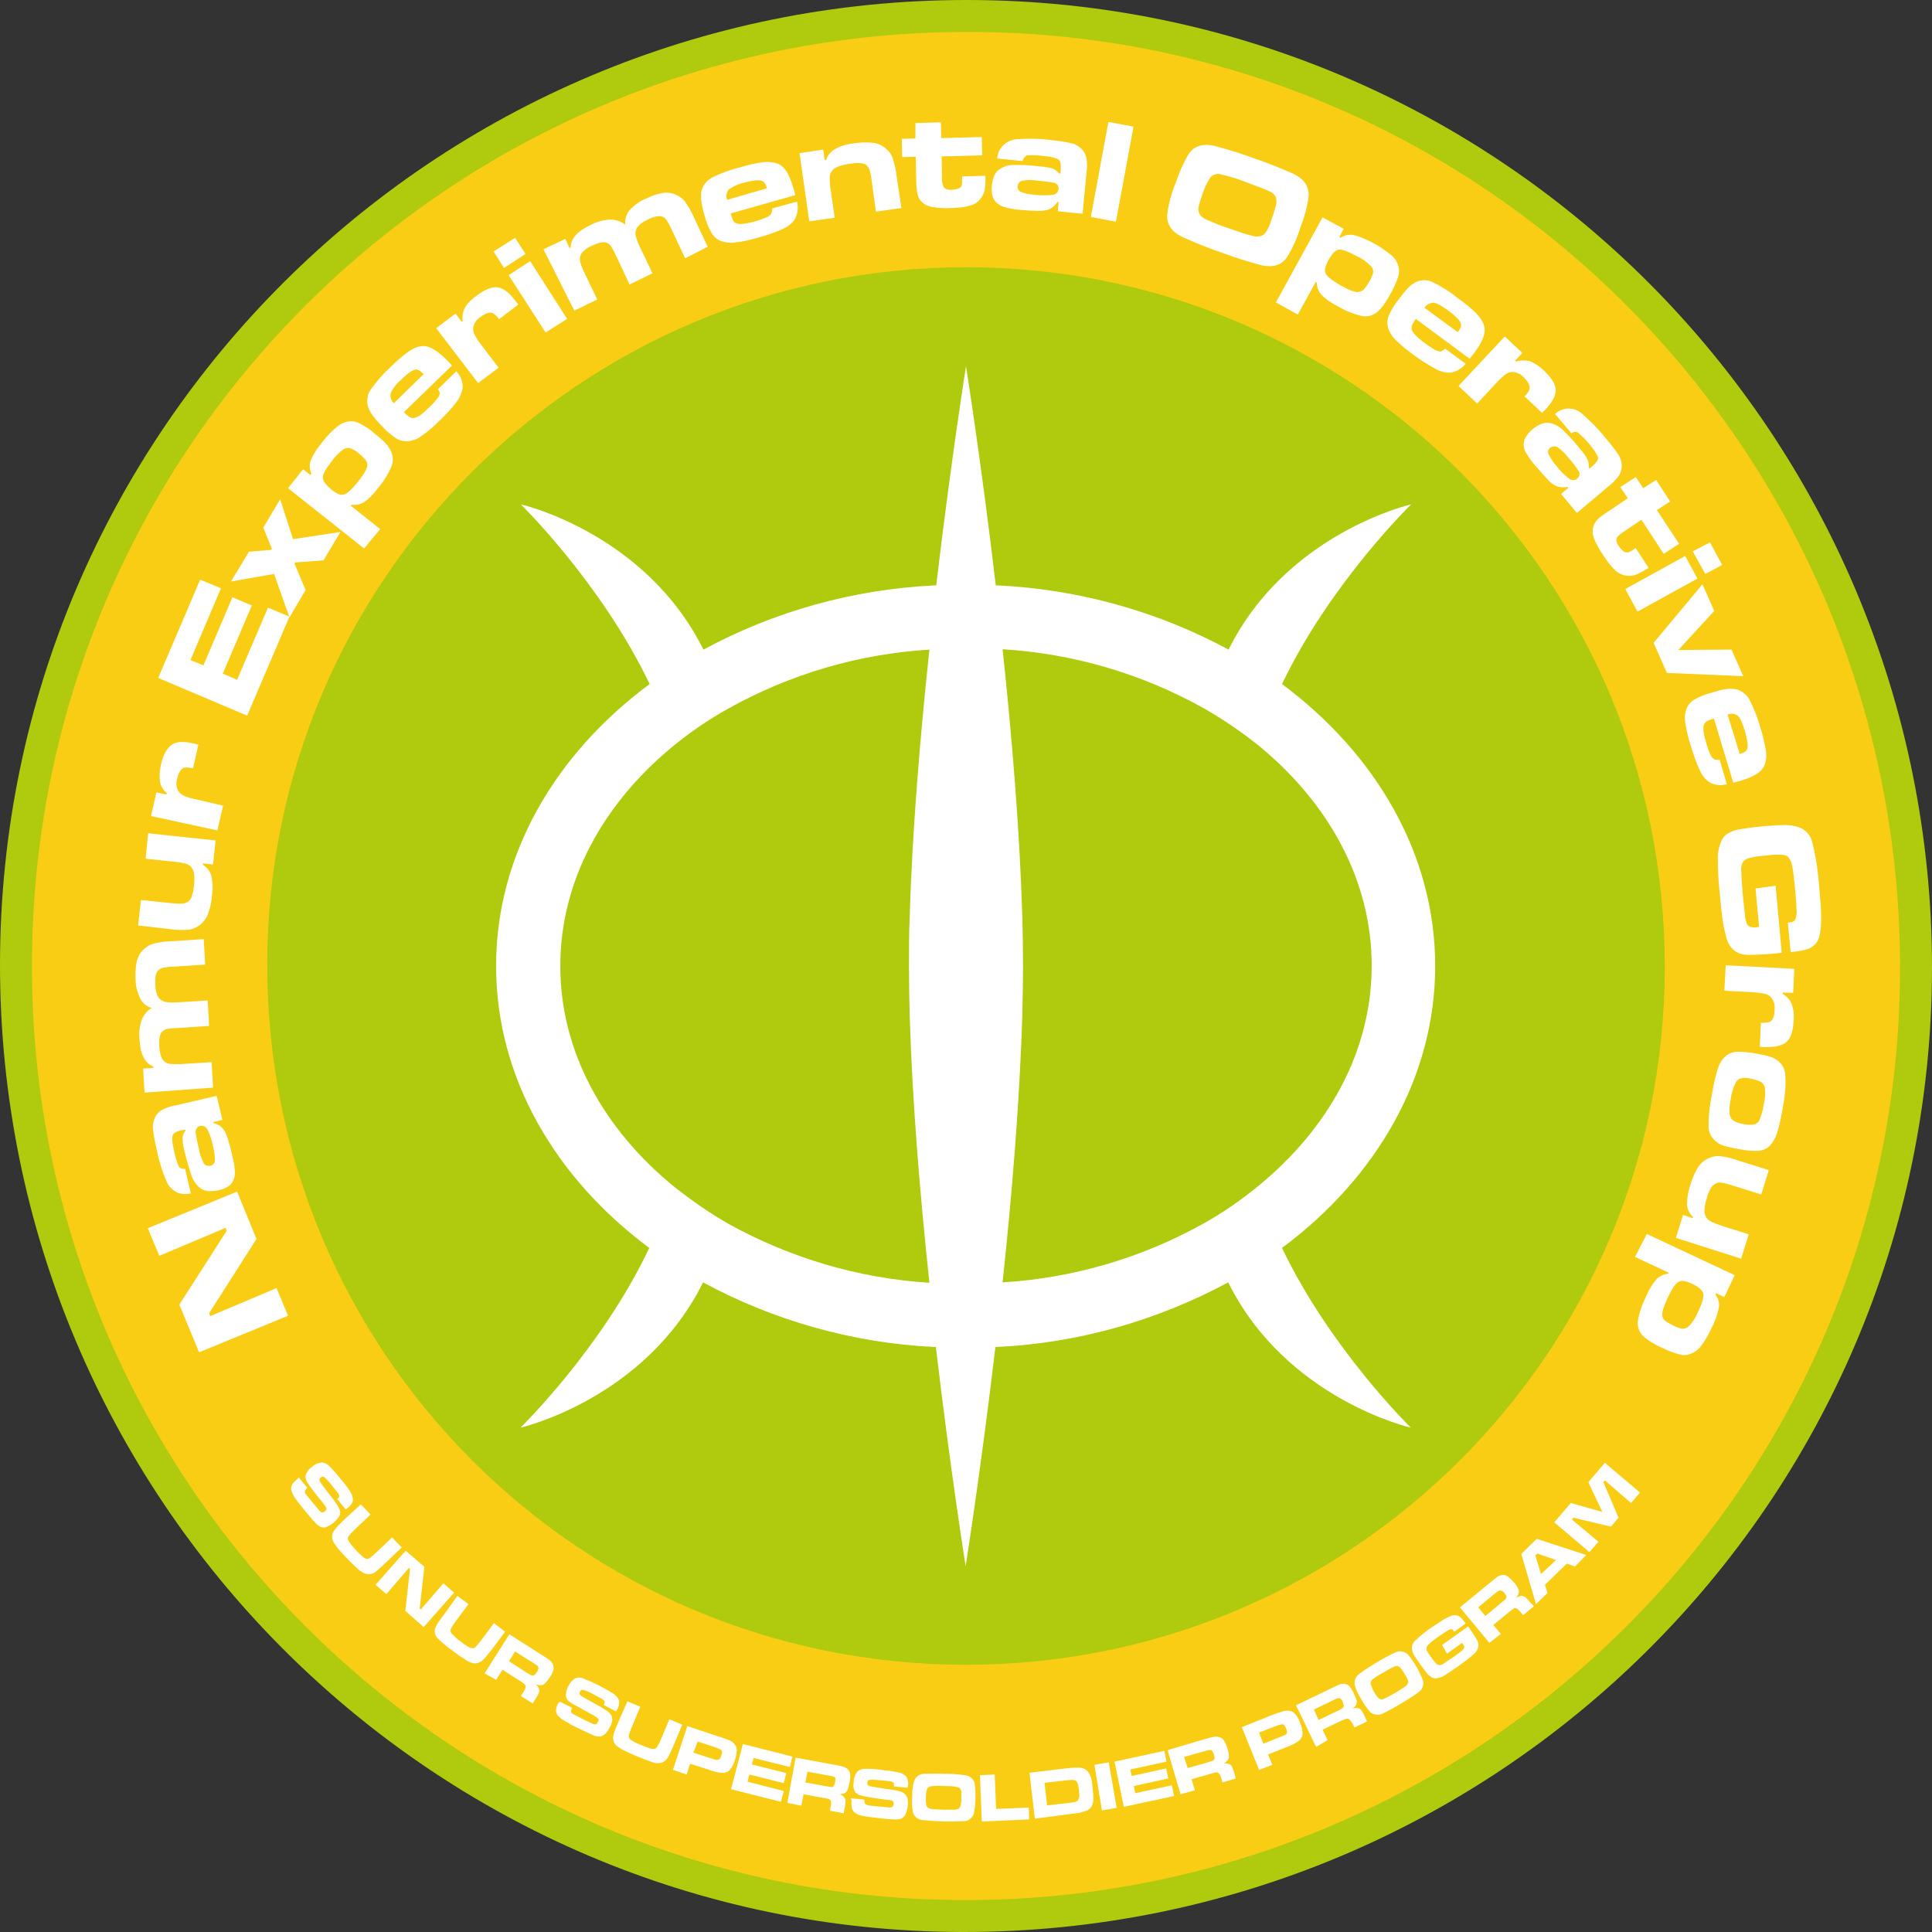 <?xml version="1.0" encoding="utf-8"?>
<!-- Generator: Adobe Illustrator 23.0.1, SVG Export Plug-In . SVG Version: 6.00 Build 0)  -->
<svg version="1.1" id="Capa_1" xmlns="http://www.w3.org/2000/svg" xmlns:xlink="http://www.w3.org/1999/xlink" x="0px" y="0px"
	 viewBox="0 0 538.6 538.6" style="enable-background:new 0 0 538.6 538.6;" xml:space="preserve">
<rect x="0" y="0" width="538.6" height="538.6" fill="#333333" stroke="none"/>
<style type="text/css">
	.st0{fill:#B0CA0E;}
	.st1{fill:#F9CD13;}
	.st2{fill:#FFFFFF;}
</style>
<path class="st0" d="M269.7,0c148.7,0.1,269,121,268.9,270c-0.2,148.6-121.2,268.8-270.3,268.6C120,538.3-0.2,417.3,0,268.6
	C0.2,120.2,121.1-0.1,269.7,0L269.7,0z"/>
<path class="st1" d="M8.9,269C9.1,124.9,125.9,8.6,270.3,8.9C413.9,9.1,530,126.2,529.7,270.4C529.4,413.7,412.3,530,268.6,529.7
	C125.1,529.4,8.7,412.6,8.9,269L8.9,269z"/>
<path class="st0" d="M269.1,464.1C161.4,464,74.4,376.7,74.5,268.8c0.1-107.3,87.6-194.4,195-194.3
	c107.7,0.1,194.8,87.5,194.6,195.3C464,377.1,376.6,464.2,269.1,464.1L269.1,464.1z"/>
<g>
	<path class="st2" d="M83.3,411.9l2.4,2.9c-0.5,0.4-0.7,0.8-0.7,1.1c0,0.3,0.1,0.5,0.3,0.7c0.2,0.2,0.8,1,1.8,2.2s1.7,2,1.9,2.3
		c0.2,0.2,0.4,0.4,0.6,0.5c0.3,0.1,0.6,0,1-0.3s0.4-0.5,0.4-0.7c-0.1-0.4-0.3-0.8-0.6-1.1c-0.3-0.4-0.9-1.2-1.9-2.4
		s-1.6-2.1-1.9-2.5c-0.5-0.6-0.9-1.2-1.2-1.9c-0.2-0.4-0.3-0.9-0.2-1.4c0.3-0.9,0.9-1.8,1.7-2.3c0.8-0.8,1.8-1.2,2.9-1.3
		c0.7,0.1,1.4,0.4,1.9,0.9c1.3,1.3,2.4,2.6,3.5,4c0.9,1,1.7,2.1,2.4,3.2c0.5,0.7,0.8,1.6,0.8,2.5c-0.2,0.9-0.8,1.6-1.5,2.1l-0.5,0.4
		l-2.4-2.9c0.2-0.2,0.4-0.3,0.5-0.5c0.1-0.1,0.1-0.3,0.1-0.4c-0.1-0.3-0.2-0.6-0.4-0.8c-0.3-0.3-0.8-1-1.7-2.1
		c-0.6-0.8-1.3-1.6-2.1-2.3c-0.3-0.2-0.7-0.2-1,0.1c-0.3,0.2-0.4,0.6-0.3,1c0.8,1.2,1.6,2.3,2.5,3.4c1.3,1.6,2.1,2.8,2.5,3.4
		c0.3,0.5,0.6,1,0.7,1.6c0.1,0.5,0,1.1-0.3,1.5c-0.4,0.6-0.9,1.1-1.4,1.6c-0.7,0.6-1.5,1.1-2.4,1.4c-0.5,0.1-1,0-1.4-0.2
		c-0.6-0.3-1.1-0.7-1.5-1.2c-0.6-0.6-1.6-1.8-3.1-3.6c-1.2-1.5-2.1-2.6-2.6-3.4c-0.4-0.6-0.7-1.2-0.9-2c-0.1-0.5,0-1,0.2-1.5
		c0.4-0.6,0.9-1.1,1.4-1.5L83.3,411.9z"/>
	<path class="st2" d="M100.6,419.4l2.7,2.8l-4.3,4.1c-0.6,0.6-1.2,1.2-1.8,1.9c-0.3,0.4-0.3,1,0,1.4c0.6,0.9,1.3,1.8,2.1,2.6
		c0.6,0.7,1.3,1.3,2,1.9c0.3,0.3,0.7,0.5,1.1,0.5c0.2,0,0.4-0.1,0.6-0.2c0.3-0.2,0.7-0.5,0.9-0.7c0.4-0.4,0.8-0.7,1.1-1l4.3-4.1
		l2.7,2.8l-4.3,4.1c-1.5,1.4-2.5,2.3-3,2.7c-0.8,0.6-1.8,0.8-2.8,0.5c-0.7-0.2-1.3-0.6-1.9-1.1c-1.1-1-2.2-2-3.2-3.1
		c-1.1-1.1-1.9-2-2.4-2.6c-0.5-0.6-0.9-1.2-1.3-1.8c-0.7-1.1-0.7-2.5,0.1-3.5c0.3-0.4,0.6-0.7,0.9-1.1c0.3-0.3,1-1,2-2L100.6,419.4z
		"/>
	<path class="st2" d="M113.1,432.3l5.2,4.5l-1.3,11.6l0.3,0.3l6.3-7.3l3,2.6l-8.5,9.6l-5.1-4.5l1.3-11.7l-0.3-0.3l-6.3,7.3l-3-2.6
		L113.1,432.3z"/>
	<path class="st2" d="M127.5,444.9l3.1,2.3l-3.5,4.7c-0.5,0.7-1,1.4-1.4,2.1c-0.2,0.5-0.1,1,0.2,1.4c0.8,0.8,1.6,1.6,2.5,2.2
		c0.7,0.6,1.5,1.1,2.3,1.6c0.4,0.2,0.8,0.3,1.2,0.3c0.2,0,0.4-0.1,0.6-0.3c0.3-0.3,0.6-0.6,0.8-0.9c0.4-0.5,0.7-0.8,0.9-1.1l3.5-4.7
		l3.1,2.4l-3.5,4.7c-1.3,1.6-2.1,2.7-2.6,3.1c-0.7,0.7-1.7,1.1-2.6,1c-0.7-0.1-1.4-0.4-2-0.8c-1.3-0.8-2.5-1.6-3.7-2.5
		c-1.2-0.9-2.2-1.7-2.8-2.2c-0.6-0.5-1.1-1-1.6-1.5c-0.9-0.9-1.1-2.3-0.4-3.4c0.2-0.5,0.5-0.9,0.7-1.2s0.8-1.1,1.7-2.3L127.5,444.9z
		"/>
	<path class="st2" d="M135.1,466.5l6.9-10.9l8,5.1c1.9,1.2,3,1.9,3.3,2.2c0.4,0.3,0.6,0.6,0.8,1c0.2,0.5,0.3,1,0.2,1.6
		c-0.2,0.8-0.6,1.5-1.1,2.2c-0.4,0.6-0.8,1.1-1.3,1.6c-0.3,0.3-0.7,0.5-1.1,0.5c-0.6,0-1.1-0.1-1.6-0.3c0.6,0.3,1,0.9,1.1,1.5
		c0.1,0.3,0,0.7-0.1,1c-0.3,0.7-0.7,1.3-1.1,1.9l-0.6,1l-3.3-2.1l0.4-0.6c0.3-0.4,0.6-0.9,0.8-1.4c0.1-0.2,0.2-0.5,0.1-0.8
		c0-0.2-0.2-0.4-0.4-0.6c-0.4-0.3-0.9-0.6-1.3-0.9l-4.7-3l-1.8,2.8L135.1,466.5z M141.9,463.1l4.6,3c0.8,0.5,1.3,0.8,1.5,0.9
		c0.1,0.1,0.3,0.1,0.5,0.1c0.2,0,0.4-0.1,0.6-0.2c0.2-0.2,0.4-0.5,0.6-0.8c0.2-0.3,0.3-0.5,0.4-0.9c0-0.2,0-0.4-0.1-0.6
		c-0.1-0.1-0.2-0.3-0.4-0.4c-0.2-0.1-0.6-0.4-1.4-0.9l-4.6-2.9L141.9,463.1z"/>
	<path class="st2" d="M156.1,474.4l3.4,1.7c-0.3,0.6-0.4,1-0.2,1.3c0.1,0.2,0.3,0.4,0.6,0.5c0.3,0.2,1.1,0.6,2.5,1.3l2.7,1.3
		c0.2,0.1,0.5,0.2,0.8,0.2c0.3,0,0.6-0.2,0.8-0.7c0.2-0.2,0.2-0.6,0.1-0.8c-0.3-0.3-0.6-0.6-1-0.8c-0.4-0.2-1.3-0.7-2.7-1.5
		s-2.3-1.3-2.7-1.5c-0.7-0.3-1.3-0.7-1.9-1.2c-0.4-0.3-0.6-0.7-0.7-1.2c-0.1-1,0.1-2,0.6-2.8c0.4-1,1.2-1.9,2.1-2.4
		c0.7-0.2,1.5-0.2,2.1,0.1c1.7,0.7,3.3,1.4,4.8,2.2c1.2,0.6,2.4,1.3,3.5,2c0.8,0.5,1.4,1.2,1.7,2c0.1,0.9-0.1,1.8-0.6,2.5
		c0,0.1-0.1,0.3-0.3,0.5l-3.4-1.8c0.1-0.2,0.2-0.5,0.3-0.7c0-0.1,0-0.3-0.1-0.4c-0.2-0.2-0.4-0.4-0.7-0.6c-0.4-0.2-1.2-0.6-2.4-1.3
		c-0.9-0.5-1.8-0.9-2.8-1.2c-0.4-0.1-0.8,0.2-0.9,0.5c-0.2,0.3-0.2,0.7,0.1,1c0.2,0.2,1.4,0.9,3.6,2.1c1.8,1,3,1.7,3.6,2.1
		c0.5,0.3,0.9,0.7,1.3,1.2c0.3,0.4,0.4,1,0.4,1.5c-0.1,0.7-0.3,1.4-0.7,2c-0.4,0.9-0.9,1.6-1.7,2.2c-0.4,0.3-0.9,0.4-1.4,0.4
		c-0.6,0-1.3-0.2-1.8-0.5c-0.8-0.3-2.2-1-4.3-2c-1.3-0.6-2.5-1.3-3.8-2.1c-0.6-0.4-1.2-0.9-1.6-1.4c-0.3-0.4-0.4-0.9-0.4-1.4
		c0.1-0.7,0.3-1.4,0.7-2L156.1,474.4z"/>
	<path class="st2" d="M174.9,474.3l3.6,1.5l-2.3,5.5c-0.4,0.8-0.6,1.6-0.9,2.4c-0.1,0.5,0.1,1,0.5,1.3c0.9,0.6,1.9,1.1,3,1.5
		c0.9,0.4,1.7,0.7,2.6,1c0.4,0.1,0.8,0.1,1.2,0c0.2-0.1,0.4-0.2,0.5-0.4c0.2-0.3,0.4-0.7,0.6-1c0.3-0.5,0.4-1,0.6-1.3l2.3-5.5
		l3.6,1.5l-2.3,5.5c-0.8,1.9-1.4,3.1-1.7,3.6c-0.5,0.9-1.3,1.5-2.3,1.6c-0.7,0.1-1.5,0-2.2-0.3c-0.9-0.3-2.3-0.8-4.2-1.6
		c-1.4-0.6-2.5-1.1-3.3-1.5c-0.7-0.3-1.3-0.7-1.9-1.1c-1.1-0.7-1.6-2-1.3-3.2c0.1-0.5,0.2-0.9,0.4-1.3c0.1-0.4,0.5-1.3,1.1-2.7
		L174.9,474.3z"/>
	<path class="st2" d="M187.6,493.4l4-12.2l8.4,2.8c1.1,0.3,2.1,0.7,3.2,1.1c0.9,0.3,1.7,1.1,2.1,2c0.2,1.2,0,2.4-0.4,3.5
		c-0.3,1.1-0.8,2.1-1.6,3c-0.4,0.3-0.8,0.5-1.3,0.6c-0.6,0.1-1.3,0-1.9-0.1c-0.5-0.1-1.6-0.4-3-0.9l-4.7-1.5l-1,3L187.6,493.4z
		 M193.3,488.6l4.6,1.5c0.9,0.3,1.4,0.4,1.6,0.5c0.2,0,0.4,0,0.6,0c0.2,0,0.4-0.2,0.6-0.3c0.2-0.3,0.3-0.6,0.4-0.9
		c0.1-0.3,0.2-0.7,0.2-1c0-0.2-0.1-0.4-0.3-0.6c-0.6-0.3-1.3-0.6-1.9-0.8l-4.6-1.5L193.3,488.6z"/>
	<path class="st2" d="M207.1,486.2l13.8,3.5l-0.7,2.9l-10.1-2.5l-0.5,1.8l9.6,2.4l-0.7,2.8l-9.6-2.4l-0.5,2l10.1,2.6l-0.8,3
		l-13.9-3.5L207.1,486.2z"/>
	<path class="st2" d="M219.5,502.6l2.3-12.6l9.3,1.7c2.2,0.4,3.5,0.6,3.9,0.8c0.4,0.1,0.8,0.3,1.2,0.6c0.4,0.4,0.7,0.8,0.8,1.4
		c0.1,0.8,0,1.7-0.2,2.5c-0.1,0.7-0.3,1.4-0.5,2c-0.2,0.4-0.5,0.7-0.8,0.9c-0.5,0.2-1.1,0.3-1.6,0.3c0.7,0.1,1.2,0.5,1.6,1
		c0.2,0.3,0.2,0.6,0.2,0.9c0,0.7-0.1,1.5-0.3,2.2l-0.2,1.2l-3.8-0.7l0.1-0.7c0.1-0.5,0.2-1,0.2-1.5c0-0.3,0-0.5-0.2-0.7
		c-0.1-0.2-0.3-0.3-0.5-0.4c-0.5-0.1-1-0.3-1.6-0.3l-5.4-1l-0.6,3.2L219.5,502.6z M224.5,496.9l5.4,1c1,0.2,1.5,0.2,1.7,0.3
		c0.2,0,0.3,0,0.5,0c0.2-0.1,0.3-0.2,0.4-0.4c0.1-0.3,0.2-0.6,0.3-0.9c0.1-0.3,0.1-0.6,0.1-1c0-0.2-0.1-0.4-0.3-0.5
		c-0.1-0.1-0.3-0.2-0.5-0.2c-0.2,0-0.7-0.2-1.6-0.3l-5.4-1L224.5,496.9z"/>
	<path class="st2" d="M237.2,501.3l3.8,0.4c-0.1,0.6,0,1,0.3,1.3c0.2,0.1,0.4,0.2,0.7,0.3c0.3,0,1.2,0.2,2.8,0.3s2.6,0.3,3,0.3
		c0.3,0,0.5,0,0.8-0.1c0.3-0.1,0.5-0.4,0.5-0.9c0.1-0.3,0-0.6-0.2-0.8c-0.4-0.2-0.8-0.3-1.2-0.3c-0.5,0-1.5-0.2-3-0.4
		s-2.6-0.4-3.1-0.5c-0.7-0.1-1.4-0.3-2.1-0.5c-0.4-0.2-0.8-0.5-1.1-0.8c-0.5-0.9-0.6-1.9-0.4-2.8c0-1.1,0.4-2.2,1.1-3
		c0.6-0.5,1.3-0.7,2-0.7c1.8,0,3.5,0.1,5.3,0.4c1.3,0.1,2.6,0.3,4,0.6c0.9,0.1,1.7,0.6,2.3,1.2c0.4,0.8,0.6,1.7,0.4,2.5
		c0,0.1,0,0.3-0.1,0.6l-3.8-0.4c0-0.2,0-0.5,0-0.8c0-0.1-0.1-0.3-0.2-0.3c-0.3-0.2-0.6-0.3-0.9-0.3c-0.4-0.1-1.3-0.2-2.7-0.3
		c-1-0.1-2-0.2-3-0.1c-0.4,0.1-0.6,0.3-0.6,0.8c-0.1,0.4,0.1,0.7,0.5,0.9c1.4,0.3,2.7,0.5,4.1,0.7c2.1,0.3,3.4,0.5,4.1,0.7
		c0.6,0.1,1.1,0.3,1.6,0.7c0.4,0.3,0.7,0.8,0.9,1.3c0.3,1.6,0,3.3-0.7,4.8c-0.3,0.4-0.7,0.7-1.1,0.9c-0.6,0.2-1.2,0.3-1.9,0.2
		c-0.9,0-2.4-0.1-4.7-0.4c-1.9-0.2-3.3-0.4-4.2-0.6c-0.7-0.1-1.4-0.4-2-0.8c-0.4-0.3-0.7-0.7-0.9-1.2c-0.1-0.7-0.2-1.4-0.1-2.1
		L237.2,501.3z"/>
	<path class="st2" d="M263.3,494.5c1.9,0,3.8,0.1,5.7,0.4c1.3,0.1,2.4,1,2.7,2.2c0.4,2.8,0.3,5.7-0.2,8.5c-0.4,1.2-1.5,2.1-2.8,2.1
		c-3.8,0.2-7.6,0.1-11.5-0.3c-1.3-0.1-2.4-1-2.7-2.2c-0.3-1.4-0.3-2.9-0.2-4.4c0-1.4,0.1-2.8,0.5-4.2c0.4-1.2,1.5-2.1,2.8-2.1
		C259.4,494.5,261.4,494.4,263.3,494.5z M263.2,497.9c-1.2-0.1-2.5-0.1-3.8,0.1c-0.5,0.1-0.8,0.4-1,0.8c-0.2,0.8-0.3,1.7-0.3,2.6
		c0,0.6,0,1.1,0.1,1.7c0.1,0.7,0.7,1.1,1.4,1.2c1.1,0.1,2.3,0.2,3.4,0.2c1.6,0,2.6,0,3.1,0c0.4,0,0.8-0.1,1.2-0.3
		c0.2-0.2,0.4-0.5,0.5-0.8c0.1-0.6,0.2-1.1,0.2-1.7c0-0.7,0-1.3,0-2c0-0.4-0.1-0.7-0.3-1c-0.2-0.3-0.6-0.5-1-0.5
		C266.2,498,265,497.9,263.2,497.9L263.2,497.9z"/>
	<path class="st2" d="M273.2,494.9l4.1-0.2l0.4,9.6l9.1-0.4l0.1,3.3l-13.2,0.6L273.2,494.9z"/>
	<path class="st2" d="M288.5,507l-1.5-12.8l9.2-1.1c1.6-0.2,2.7-0.3,3.2-0.3c0.5,0,1.1,0,1.6,0c1.2,0,2.3,0.8,2.8,1.9
		c0.2,0.5,0.4,0.9,0.5,1.4c0.1,0.5,0.2,1.3,0.3,2.3s0.2,2,0.2,2.6c0,0.6,0,1.1-0.1,1.6c-0.2,1.1-1,2-2.1,2.3
		c-0.6,0.2-1.2,0.3-1.8,0.5c-0.6,0.1-1.7,0.2-3.1,0.4L288.5,507z M291.9,503.3l5.4-0.6c0.7-0.1,1.5-0.2,2.2-0.3
		c0.4-0.1,0.7-0.2,1-0.5c0.2-0.3,0.3-0.6,0.4-0.9c0-0.6,0-1.2-0.1-1.8c0-0.6-0.2-1.2-0.3-1.8c-0.1-0.3-0.2-0.6-0.5-0.9
		c-0.3-0.2-0.6-0.3-1-0.3c-0.8,0-1.6,0.1-2.4,0.2l-5.4,0.6L291.9,503.3z"/>
	<path class="st2" d="M305.1,492l4-0.7l2.2,12.7l-4.1,0.7L305.1,492z"/>
	<path class="st2" d="M310.7,491.1l13.9-3l0.6,3l-10.1,2.2l0.4,1.8l9.6-2.1l0.6,2.8l-9.6,2.1l0.4,2l10.2-2.2l0.6,3l-14,3
		L310.7,491.1z"/>
	<path class="st2" d="M329.1,500.2l-3.6-12.3l9.1-2.7c2.1-0.6,3.4-1,3.9-1c0.4-0.1,0.9-0.1,1.4,0.1c0.5,0.1,1,0.4,1.3,0.9
		c0.4,0.7,0.8,1.5,1,2.3c0.2,0.6,0.4,1.3,0.4,2c0,0.4-0.1,0.8-0.3,1.2c-0.4,0.4-0.8,0.8-1.3,1c0.6-0.2,1.3-0.1,1.9,0.2
		c0.3,0.2,0.5,0.4,0.6,0.7c0.3,0.7,0.5,1.4,0.7,2.1l0.3,1.1l-3.7,1.1l-0.2-0.7c-0.1-0.5-0.3-1-0.5-1.4c-0.1-0.2-0.3-0.4-0.5-0.6
		c-0.2-0.1-0.4-0.1-0.6-0.1c-0.5,0.1-1,0.2-1.5,0.4l-5.3,1.5l0.9,3.1L329.1,500.2z M331.1,492.9l5.3-1.5c0.9-0.3,1.5-0.5,1.6-0.5
		c0.2-0.1,0.3-0.2,0.4-0.3c0.1-0.2,0.2-0.3,0.2-0.5c0-0.3-0.1-0.7-0.2-1c-0.1-0.3-0.2-0.6-0.4-0.9c-0.1-0.2-0.3-0.3-0.5-0.3
		c-0.2,0-0.3,0-0.5,0c-0.2,0-0.7,0.2-1.6,0.4l-5.3,1.5L331.1,492.9z"/>
	<path class="st2" d="M351,493.4l-4.8-11.9l8.2-3.3c1-0.4,2.1-0.8,3.2-1.1c0.9-0.3,2-0.3,2.9,0.2c0.9,0.8,1.6,1.8,1.9,3
		c0.5,1,0.8,2.2,0.7,3.3c-0.1,0.5-0.3,0.9-0.6,1.3c-0.4,0.5-1,0.8-1.5,1.1c-0.5,0.3-1.5,0.7-2.9,1.3l-4.6,1.8l1.2,2.9L351,493.4z
		 M352.2,486.1l4.5-1.8c0.8-0.3,1.3-0.5,1.5-0.6c0.2-0.1,0.3-0.2,0.4-0.3c0.1-0.2,0.2-0.4,0.2-0.6c0-0.3-0.1-0.7-0.3-1
		c-0.1-0.3-0.3-0.6-0.5-0.9c-0.2-0.2-0.4-0.2-0.6-0.2c-0.7,0.1-1.4,0.4-2,0.6L351,483L352.2,486.1z"/>
	<path class="st2" d="M366.9,487l-5.6-11.6l8.5-4.1c2-1,3.2-1.5,3.6-1.7c0.4-0.2,0.9-0.2,1.3-0.2c0.5,0,1.1,0.3,1.4,0.6
		c0.5,0.6,1,1.3,1.3,2.1c0.3,0.6,0.6,1.3,0.8,1.9c0.1,0.4,0,0.8-0.1,1.2c-0.3,0.5-0.7,0.9-1.1,1.2c0.6-0.3,1.3-0.3,1.9-0.1
		c0.3,0.1,0.6,0.4,0.7,0.6c0.4,0.6,0.7,1.3,1,1.9l0.5,1.1l-3.5,1.7l-0.3-0.6c-0.2-0.5-0.5-0.9-0.8-1.3c-0.1-0.2-0.3-0.4-0.6-0.5
		c-0.2-0.1-0.5-0.1-0.7,0c-0.5,0.2-1,0.4-1.5,0.6l-5,2.4l1.4,2.9L366.9,487z M367.6,479.5l5-2.4c0.9-0.4,1.4-0.7,1.5-0.8
		c0.1-0.1,0.3-0.2,0.4-0.4c0.1-0.2,0.2-0.4,0.1-0.6c-0.1-0.3-0.2-0.6-0.3-0.9c-0.1-0.3-0.3-0.6-0.5-0.8c-0.2-0.1-0.4-0.2-0.6-0.2
		c-0.2,0-0.3,0.1-0.5,0.1c-0.2,0.1-0.7,0.3-1.5,0.7l-4.9,2.4L367.6,479.5z"/>
	<path class="st2" d="M383.9,463.4c1.6-1,3.3-1.9,5-2.7c1.1-0.6,2.5-0.4,3.5,0.4c1.8,2.2,3.3,4.7,4.3,7.4c0.3,1.2-0.2,2.6-1.3,3.3
		c-1.5,1.1-3.1,2.1-4.8,3.1c-1.6,1-3.3,1.9-5.1,2.8c-1.1,0.6-2.5,0.4-3.5-0.4c-1-1.1-1.8-2.3-2.5-3.6c-0.8-1.2-1.4-2.5-1.8-3.8
		c-0.3-1.2,0.2-2.6,1.3-3.3C380.6,465.4,382.2,464.4,383.9,463.4L383.9,463.4z M385.6,466.3c-1.1,0.6-2.2,1.2-3.1,2
		c-0.3,0.3-0.5,0.8-0.4,1.2c0.3,0.8,0.6,1.6,1.1,2.4c0.3,0.5,0.6,1,1,1.4c0.5,0.5,1.2,0.6,1.8,0.2c1-0.5,2-1,3-1.6
		c0.9-0.5,1.8-1.1,2.7-1.7c0.3-0.2,0.6-0.5,0.8-0.9c0.1-0.3,0.1-0.6,0-0.9c-0.2-0.5-0.4-1-0.8-1.5c-0.3-0.6-0.7-1.2-1.1-1.7
		c-0.2-0.3-0.5-0.5-0.8-0.7c-0.4-0.1-0.8-0.1-1.1,0.1C387.6,465.1,386.6,465.7,385.6,466.3L385.6,466.3z"/>
	<path class="st2" d="M402,458.6l7.3-5.2l0.2,0.3c1,1.5,1.8,2.6,2.2,3.4c0.8,1.2,0.5,2.7-0.5,3.7c-0.5,0.5-1.1,1-1.7,1.5
		c-0.7,0.5-1.7,1.3-3.1,2.3c-1.3,0.9-2.6,1.8-3.9,2.6c-0.7,0.4-1.4,0.6-2.2,0.7c-0.4,0-0.8-0.1-1.2-0.3c-0.5-0.3-0.9-0.6-1.2-1
		c-0.7-0.9-1.4-1.8-2.1-2.8c-0.5-0.7-1-1.5-1.5-2.2c-0.3-0.5-0.5-1-0.6-1.5c-0.3-1,0.1-2.1,0.9-2.8c1.5-1.4,3.1-2.7,4.8-3.8
		c1.3-0.9,2.4-1.6,3.2-2.1c0.7-0.4,1.4-0.7,2.1-1c0.9-0.3,1.9-0.1,2.6,0.6c0.5,0.5,0.9,1,1.3,1.6l-3.2,2.3c-0.1-0.2-0.3-0.4-0.5-0.6
		c-0.1-0.1-0.2-0.1-0.4-0.1c-0.5,0.1-0.9,0.3-1.3,0.6c-0.6,0.4-1.4,0.9-2.4,1.6s-1.9,1.4-2.3,1.8c-0.3,0.3-0.6,0.6-0.8,1
		c-0.1,0.3,0,0.7,0.1,1c0.3,0.6,0.7,1.2,1.1,1.7c0.4,0.6,0.9,1.2,1.4,1.8c0.2,0.3,0.5,0.4,0.9,0.5c0.3,0,0.6-0.1,0.9-0.2
		c0.3-0.2,1.2-0.8,2.7-1.8s2.3-1.7,2.6-1.9c0.2-0.2,0.5-0.4,0.7-0.7c0.1-0.2,0.1-0.4,0.1-0.6c-0.1-0.3-0.2-0.5-0.4-0.7l-0.2-0.3
		l-4.2,3L402,458.6z"/>
	<path class="st2" d="M415.2,458l-8.2-9.9l7.3-6c1.7-1.4,2.8-2.3,3.1-2.5c0.4-0.3,0.8-0.4,1.3-0.5c0.5-0.1,1.1,0,1.5,0.3
		c0.7,0.5,1.3,1.1,1.8,1.7c0.5,0.5,0.9,1.1,1.2,1.7c0.2,0.4,0.3,0.8,0.2,1.2c-0.1,0.5-0.4,1-0.8,1.5c0.5-0.4,1.2-0.6,1.8-0.6
		c0.3,0.1,0.6,0.2,0.9,0.4c0.5,0.5,1,1.1,1.5,1.6l0.8,0.9l-3,2.5l-0.4-0.5c-0.3-0.4-0.6-0.8-1-1.1c-0.2-0.2-0.4-0.3-0.7-0.4
		c-0.2,0-0.5,0-0.6,0.2c-0.4,0.3-0.9,0.6-1.3,1l-4.3,3.5l2.1,2.5L415.2,458z M414.1,450.5l4.2-3.5c0.7-0.6,1.2-1,1.3-1.1
		c0.1-0.1,0.2-0.3,0.3-0.4c0.1-0.2,0.1-0.4,0-0.6c-0.1-0.3-0.3-0.6-0.5-0.8c-0.2-0.3-0.4-0.5-0.7-0.6c-0.2-0.1-0.4-0.1-0.6-0.1
		c-0.2,0-0.3,0.1-0.5,0.2c-0.2,0.1-0.6,0.5-1.3,1l-4.2,3.5L414.1,450.5z"/>
	<path class="st2" d="M439.1,436.7l-2.3-0.8l-6.1,5.9l0.7,2.3l-3.2,3.1l-4.1-14l4.3-4.2l13.8,4.5L439.1,436.7z M433.8,434.9
		l-5.2-1.8l-0.6,0.5l1.6,5.2L433.8,434.9z"/>
	<path class="st2" d="M433.3,424.4l4.6-5.4l8.8,2.5l-3.9-8.3l4.6-5.4l9.8,8.3l-2.5,2.9l-7.3-6.3l-0.4,0.5l4.2,9.9l-2.1,2.5
		l-10.5-2.5l-0.4,0.5l7.4,6.2l-2.5,2.9L433.3,424.4z"/>
	<path class="st2" d="M55.5,377l-5.5-13.3l13.2-20.6l-0.3-0.8l-18.5,7.8l-3.2-7.7l24.9-10.2l5.4,13.2l-13.2,20.7l0.3,0.8l18.5-7.8
		l3.2,7.7L55.5,377z"/>
	<path class="st2" d="M51.6,325.8l1.6,6.9c-1.2,0.3-2.4,0.2-3.5-0.1c-1.5-0.7-2.7-1.8-3.3-3.3c-1.2-2.8-2.1-5.7-2.7-8.7
		c-0.5-2.1-0.9-4.2-1.1-6.3c0-1.1,0.3-2.2,0.8-3.2c0.5-0.8,1.2-1.4,2-1.8c1.2-0.6,2.5-1,3.8-1.2l11.2-2.6l1.6,6.7l-2.5,0.6l0,0.3
		c1.2,0.2,2.2,0.9,2.9,1.9c0.5,0.7,0.8,1.5,1.1,2.4c0.3,1,0.8,2.7,1.3,5c0.4,1.4,0.6,2.9,0.7,4.4c0,0.9-0.2,1.9-0.7,2.7
		c-0.6,1.1-1.9,1.9-3.9,2.3c-2.2,0.5-3.8,0.3-5-0.5c-1-0.8-1.8-1.8-2.3-3c-0.9-2.5-1.6-5-2.2-7.5c-0.3-1.1-0.5-2.3-0.5-3.5
		c0-0.8,0.3-1.5,0.8-2.1l-0.1-0.3l-1,0.2c-1.5,0.3-2.3,0.8-2.5,1.5s-0.1,2,0.4,4.1c0.3,1.6,0.7,3.1,1.4,4.6
		C50.2,325.7,50.9,326,51.6,325.8L51.6,325.8z M55.4,320c0.2,1.5,0.7,2.9,1.4,4.3c0.4,0.6,1.1,0.8,1.8,0.7c0.7-0.1,1.2-0.7,1.3-1.4
		c0-1.3-0.1-2.6-0.5-3.9c-0.3-1.7-0.8-3.3-1.6-4.9c-0.4-0.7-1.2-1.1-2-0.9c-0.7,0.1-1.2,0.8-1.3,1.5C54.7,317,55,318.5,55.4,320
		L55.4,320z"/>
	<path class="st2" d="M40.3,304.6l-0.4-6.7l2.8-0.2v-0.4c-2.3-0.9-3.6-3.4-3.8-7.5c-0.2-1.9,0-3.7,0.6-5.5c0.6-1.4,1.5-2.6,2.8-3.3
		c-1.4-0.4-2.5-1.3-3.2-2.6c-0.8-1.7-1.3-3.5-1.3-5.4c-0.1-1.6,0-3.3,0.3-4.9c0.3-1.2,0.8-2.3,1.7-3.2c0.8-0.8,1.7-1.4,2.8-1.8
		c1.7-0.4,3.5-0.7,5.3-0.7l8.9-0.6l0.4,7.1l-8.9,0.6c-1,0-1.9,0.1-2.9,0.3c-0.5,0.1-0.9,0.4-1.3,0.7c-0.7,0.7-0.9,2.1-0.8,4.1
		s0.6,3.5,1.5,4.1c0.5,0.4,1.1,0.6,1.8,0.7c1.1,0.1,2.3,0.1,3.4,0l7.9-0.5l0.4,7.1l-8.9,0.6c-1,0-2,0.1-3,0.3
		c-0.5,0.1-0.9,0.4-1.2,0.7c-0.7,0.7-0.9,2-0.8,4c0.1,2.1,0.6,3.6,1.4,4.3c0.5,0.4,1.1,0.7,1.8,0.7c1.2,0.1,2.3,0.1,3.5,0l7.9-0.5
		l0.4,7.1L40.3,304.6z"/>
	<path class="st2" d="M60.1,234.3l-0.7,6.7l-2.8-0.3v0.4c1.1,0.7,1.9,1.7,2.3,3c0.4,1.8,0.5,3.7,0.2,5.5c-0.1,1.8-0.5,3.5-1.1,5.2
		c-0.5,1.2-1.2,2.2-2.2,3c-0.9,0.7-2,1.2-3.1,1.4c-1.8,0.1-3.7,0.1-5.5-0.2l-8.7-1l0.8-7.1l8.7,0.9c1,0.1,2,0.2,3,0.1
		c0.6-0.1,1.1-0.3,1.5-0.6c0.5-0.4,0.8-0.9,1-1.5c0.3-1,0.5-2,0.6-3c0.2-2.3,0.1-3.9-0.6-4.8c-0.4-0.6-1-1-1.6-1.2
		c-1.2-0.3-2.4-0.5-3.7-0.6l-7.6-0.8l0.7-7.1L60.1,234.3z"/>
	<path class="st2" d="M42.1,227.5l1.5-6.6l2.8,0.6l0.1-0.4c-1-0.8-1.7-2-1.9-3.2c-0.2-1.6-0.1-3.2,0.3-4.8c0.6-2.8,1.7-4.6,3-5.5
		s3.4-1,6.2-0.3c0.2,0,0.6,0.1,1.2,0.3l-1.5,6.6c-0.8-0.2-1.6-0.3-2.4-0.2c-0.9,0.3-1.6,1.3-2,3c-0.4,1.3-0.3,2.7,0.5,3.8
		c0.4,0.5,0.9,0.8,1.5,1.1c1,0.4,2,0.7,3.1,0.9l7.7,1.8l-1.6,6.9L42.1,227.5z"/>
	<path class="st2" d="M44.1,189l11.7-27.4l5.8,2.4l-8.5,20l3.6,1.5l8.1-19l5.4,2.3l-8.1,19l4,1.7l8.6-20.1l6,2.5l-11.8,27.6
		L44.1,189z"/>
	<path class="st2" d="M64.4,162.1l5-8.3l6.2-0.5l0.2-0.3l-2.4-5.9l4.7-7.9l3.6,11.1l13.2-2l-4.7,7.9l-7.9,0.6l-0.2,0.3l3.1,7.4
		l-4.5,7.6L76.4,160L64.4,162.1z"/>
	<path class="st2" d="M101.5,152.9l-21.2-16.8l4.2-5.3l2,1.6l0.3-0.3c-0.5-1.2-0.6-2.5-0.2-3.7c0.8-1.8,1.9-3.6,3.2-5.1
		c1.2-1.5,2.5-3,4-4.2c0.9-0.8,2.1-1.4,3.3-1.6c1.1-0.2,2.1,0,3.1,0.5c1.6,0.8,3.1,1.8,4.4,3c1,0.8,2,1.6,2.8,2.5
		c0.6,0.6,1.1,1.3,1.5,2.1c0.7,1.3,0.8,2.9,0.3,4.3c-1,2.3-2.3,4.4-3.9,6.3c-1.1,1.5-2.3,2.7-3.8,3.8c-1.1,0.6-2.3,0.9-3.5,0.7
		l-0.2,0.3l8.2,6.5L101.5,152.9z M92.7,128.3c-1.9,2.4-2.8,4-2.7,4.9c0,0.9,0.9,2,2.4,3.3c0.6,0.5,1.4,1,2.1,1.3
		c0.5,0.2,1.1,0.2,1.6,0c0.9-0.4,2.1-1.5,3.7-3.5s2.5-3.6,2.6-4.5c0-0.6-0.1-1.1-0.5-1.6c-0.6-0.7-1.3-1.4-2-1.9
		c-0.6-0.6-1.4-1-2.2-1.3c-0.5-0.2-1.1-0.1-1.7,0.1C94.7,126,93.6,127,92.7,128.3L92.7,128.3z"/>
	<path class="st2" d="M122.1,108.5l5.1-5c1.2,1.2,1.8,2.8,1.8,4.5c-0.2,1.4-0.8,2.8-1.6,3.9c-1.5,2-3.3,3.9-5.1,5.6
		c-1.5,1.5-3.1,2.9-4.9,4.1c-1,0.8-2.2,1.2-3.5,1.4c-1.1,0.1-2.3-0.1-3.3-0.7c-1.5-1-2.9-2.1-4.1-3.5c-1-1-1.9-2-2.7-3.1
		c-0.5-0.7-0.9-1.5-1.2-2.3c-0.5-1.7-0.2-3.6,0.9-5c1.6-2.2,3.3-4.2,5.3-6c1.6-1.6,3.3-3.1,5.1-4.4c1.9-1.3,3.7-1.8,5.2-1.4
		s3.4,1.7,5.6,3.9l1.3,1.4l-13.4,13c0.5,0.5,1,1,1.6,1.4c0.4,0.2,0.8,0.3,1.3,0.2c0.9-0.1,2.2-1,4-2.8c0.9-0.8,1.7-1.7,2.4-2.6
		c0.4-0.4,0.7-1,0.7-1.6C122.5,109.3,122.4,108.9,122.1,108.5L122.1,108.5z M118.1,104.3c-0.4-0.4-0.8-0.7-1.2-1
		c-0.3-0.2-0.5-0.2-0.8-0.3c-0.9,0-2.3,0.9-4.2,2.8c-1.2,1-2.3,2.3-3,3.8c-0.2,1,0.1,2.1,0.9,2.8L118.1,104.3z"/>
	<path class="st2" d="M121.6,91.5l5.4-4.1l1.7,2.3l0.3-0.2c-0.2-1.3,0-2.6,0.6-3.7c0.8-1.4,2-2.5,3.3-3.4c2.3-1.7,4.2-2.5,5.8-2.3
		s3.3,1.5,5,3.8l0.8,1l-5.4,4.1c-0.4-0.7-1-1.2-1.7-1.7c-0.9-0.4-2,0-3.5,1.1c-1.1,0.7-1.9,1.9-2,3.3c0,0.6,0.2,1.2,0.5,1.8
		c0.5,0.9,1.1,1.8,1.8,2.7l4.8,6.3l-5.7,4.3L121.6,91.5z"/>
	<path class="st2" d="M137.6,70.1l6-3.8l2.9,4.5l-6,3.9L137.6,70.1z M141.8,76.7l6-3.9l10.3,16.1l-6,3.8L141.8,76.7z"/>
	<path class="st2" d="M151.5,69.5l6.1-2.9l1.2,2.6l0.3-0.2c0-2.5,1.9-4.6,5.6-6.3c1.7-0.9,3.5-1.4,5.4-1.5c1.5,0,3,0.5,4.2,1.4
		c-0.1-1.4,0.3-2.9,1.2-4c1.3-1.4,2.8-2.5,4.5-3.2c1.5-0.7,3-1.3,4.6-1.6c1.2-0.2,2.5-0.1,3.6,0.4c1.1,0.4,2,1.1,2.7,1.9
		c1,1.4,1.9,3,2.6,4.6l3.8,8.1L191,72l-3.8-8.1c-0.4-0.9-0.9-1.8-1.4-2.6c-0.3-0.4-0.7-0.7-1.1-0.9c-0.9-0.3-2.3-0.1-4.1,0.8
		c-1.9,0.9-3,1.9-3.3,2.9c-0.2,0.6-0.2,1.3,0,1.9c0.3,1.1,0.7,2.1,1.2,3.1l3.4,7.1l-6.4,3.1l-3.8-8.1c-0.4-0.9-0.9-1.8-1.4-2.6
		c-0.3-0.4-0.7-0.7-1.1-0.9c-0.9-0.4-2.2-0.1-4,0.7s-3.1,1.9-3.4,2.9c-0.2,0.6-0.2,1.3,0,1.9c0.3,1.1,0.8,2.2,1.3,3.2l3.4,7.1
		l-6.4,3.1L151.5,69.5z"/>
	<path class="st2" d="M215.3,58.1l6.9-1.9c0.4,1.6,0.2,3.4-0.6,4.9c-0.8,1.2-2,2.1-3.3,2.7c-2.3,1-4.7,1.9-7.2,2.5
		c-2,0.6-4.1,1.1-6.3,1.3c-1.3,0.2-2.6,0-3.8-0.4c-1.1-0.4-2-1.2-2.6-2.2c-0.9-1.6-1.6-3.3-2-5c-0.4-1.3-0.7-2.6-0.9-4
		c-0.1-0.9-0.1-1.7,0-2.6c0.4-1.8,1.6-3.2,3.2-4c2.4-1.2,4.9-2.1,7.5-2.7c2.1-0.7,4.3-1.2,6.6-1.5c2.3-0.2,4.1,0.2,5.3,1.2
		c1.2,1,2.2,3.1,3.1,6.1c0.1,0.3,0.3,0.9,0.5,1.9l-18,5.1c0.2,0.7,0.4,1.4,0.7,2c0.2,0.4,0.6,0.7,1,0.8c0.8,0.3,2.4,0.1,4.8-0.5
		c1.2-0.3,2.3-0.7,3.4-1.2c0.6-0.2,1-0.5,1.4-1C215.2,59,215.3,58.6,215.3,58.1L215.3,58.1z M213.8,52.5c-0.1-0.5-0.3-1-0.6-1.4
		c-0.1-0.3-0.4-0.5-0.6-0.6c-0.8-0.4-2.4-0.3-5,0.4c-1.6,0.3-3.1,1-4.4,1.9c-0.7,0.8-0.9,1.9-0.5,2.9L213.8,52.5z"/>
	<path class="st2" d="M222.9,42.7l6.6-1l0.4,2.9h0.4c0.4-1.3,1.3-2.3,2.4-3c1.6-0.9,3.3-1.4,5.1-1.6c1.8-0.3,3.6-0.4,5.4-0.2
		c1.3,0.1,2.5,0.6,3.5,1.4c0.9,0.7,1.7,1.6,2.1,2.7c0.6,1.8,1,3.6,1.2,5.5l1.3,8.6l-7.1,1l-1.2-8.6c-0.1-1-0.3-2.1-0.6-3.1
		c-0.2-0.5-0.5-0.9-0.9-1.3c-0.8-0.6-2.4-0.7-4.9-0.3s-4,1-4.7,2c-0.4,0.5-0.6,1.2-0.6,1.8c0,1.2,0.1,2.4,0.3,3.6l1.1,7.6l-7.1,1
		L222.9,42.7z"/>
	<path class="st2" d="M255.2,34.3l7.1-0.2l0.1,4.4l11.3-0.3l0.1,5.1l-11.3,0.3l0.1,5.6c-0.1,1,0.1,1.9,0.4,2.8
		c0.4,0.7,1.2,1,2.5,0.9s2.2-0.4,2.5-1c0.1-0.2,0.2-0.5,0.2-0.8c0-0.2,0-0.9,0-1.9l6.5-0.2c0.1,1.3,0,2.7-0.2,4
		c-0.2,0.8-0.5,1.6-1.1,2.3c-0.7,1-1.7,1.7-2.9,2c-1.8,0.5-3.7,0.7-5.6,0.7c-1.7,0.1-3.4,0-5.1-0.3c-1-0.2-2-0.6-2.7-1.3
		c-0.5-0.4-0.9-1-1.1-1.6c-0.3-0.8-0.4-1.6-0.5-2.4c0-0.4-0.1-1.4-0.1-3.1l-0.1-5.6l-3.8,0.1l-0.1-5.1l3.8-0.1L255.2,34.3z"/>
	<path class="st2" d="M285.1,44.9l-7.1-0.7c0.2-2.9,2.5-5.2,5.5-5.4c3-0.2,6.1-0.2,9.1,0.2c2.1,0.2,4.3,0.5,6.4,1
		c1.1,0.3,2,1,2.8,1.8c0.6,0.7,0.9,1.5,1.1,2.4c0.2,1.3,0.2,2.6,0,3.9l-1.1,11.5l-6.9-0.7l0.2-2.6h-0.3c-0.6,1-1.6,1.8-2.7,2.2
		c-0.8,0.2-1.7,0.3-2.6,0.3c-1.1,0-2.8-0.1-5.2-0.3c-1.5-0.1-3-0.4-4.4-0.8c-0.9-0.3-1.7-0.8-2.4-1.5c-0.8-1-1.2-2.4-1-4.4
		c0.2-2.2,0.9-3.8,2.1-4.6c1.1-0.7,2.3-1.2,3.6-1.2c2.6-0.1,5.2,0.1,7.8,0.4c1.2,0.1,2.3,0.3,3.5,0.6c0.7,0.3,1.3,0.8,1.8,1.4h0.3
		l0.1-1c0.1-1.5,0-2.5-0.6-2.9s-1.8-0.8-4-1c-1.6-0.2-3.2-0.3-4.8-0.2C285.7,43.6,285.2,44.2,285.1,44.9L285.1,44.9z M289.4,50.4
		c-1.5-0.3-3-0.3-4.5,0c-0.7,0.2-1.1,0.8-1.2,1.4c-0.1,0.7,0.2,1.4,0.9,1.7c1.2,0.5,2.5,0.7,3.9,0.8c1.7,0.2,3.4,0.2,5.1,0
		c0.8-0.1,1.4-0.8,1.5-1.6c0.1-0.7-0.3-1.4-1-1.7C292.5,50.7,291,50.5,289.4,50.4z"/>
	<path class="st2" d="M309,34l7,1.3l-4.9,26.5l-7-1.3L309,34z"/>
	<path class="st2" d="M349.8,44.2c3.8,1.3,7.5,2.8,11.1,4.4c2.8,1.5,4.1,3.5,3.9,6.2c-0.4,3-1.2,5.9-2.3,8.7
		c-0.9,2.9-2.1,5.6-3.7,8.2c-1.5,2.2-3.8,2.9-6.9,2.3c-3.9-1-7.6-2.2-11.4-3.6c-3.8-1.3-7.6-2.8-11.2-4.5c-2.8-1.4-4.1-3.5-3.9-6.2
		c0.4-3,1.2-6,2.4-8.8c0.9-2.8,2.1-5.5,3.6-8c1.5-2.2,3.8-2.9,6.9-2.3C342.2,41.6,346,42.8,349.8,44.2L349.8,44.2z M347.4,50.8
		c-2.4-1-4.9-1.7-7.5-2.3c-0.9-0.1-1.9,0.3-2.5,1c-1,1.6-1.8,3.2-2.3,5c-0.4,1.1-0.8,2.3-1,3.4c-0.2,1.4,0.7,2.7,2,3.2
		c2.2,1,4.4,1.9,6.6,2.6c3.1,1.1,5.2,1.8,6.3,2c0.8,0.3,1.7,0.3,2.5,0.1c0.6-0.2,1.1-0.6,1.5-1.2c0.6-1,1.1-2.1,1.4-3.2
		c0.5-1.3,0.9-2.7,1.3-4.1c0.2-0.7,0.2-1.5,0-2.2c-0.3-0.8-0.9-1.4-1.7-1.7C353.3,53,351,52.1,347.4,50.8z"/>
	<path class="st2" d="M355.7,84.3l13-23.7l5.9,3.2l-1.2,2.3l0.3,0.2c1-0.7,2.3-1,3.6-0.8c2,0.5,3.8,1.3,5.6,2.3
		c1.7,0.9,3.3,2,4.8,3.2c1,0.8,1.7,1.8,2.1,3c0.3,1,0.3,2.1,0,3.1c-0.6,1.7-1.3,3.3-2.2,4.9c-0.6,1.1-1.3,2.2-2,3.2
		c-0.5,0.7-1.1,1.3-1.8,1.9c-1.2,0.9-2.7,1.3-4.2,1c-2.4-0.6-4.7-1.5-6.8-2.8c-1.6-0.8-3.1-1.8-4.4-3.1c-0.8-0.9-1.3-2.1-1.3-3.4
		l-0.3-0.2l-5,9.1L355.7,84.3z M378.4,71.5c-2.6-1.4-4.4-2.1-5.3-1.9c-0.9,0.2-1.8,1.2-2.8,3c-0.4,0.7-0.7,1.5-0.9,2.3
		c-0.1,0.6,0,1.1,0.3,1.6c0.5,0.8,1.9,1.8,4.1,3.1c2.3,1.3,3.9,1.9,4.9,1.8c0.6-0.1,1.1-0.3,1.5-0.7c0.6-0.7,1.1-1.5,1.6-2.3
		c0.4-0.7,0.8-1.5,1-2.4c0.1-0.6-0.1-1.1-0.4-1.6C381.1,73.1,379.8,72.1,378.4,71.5L378.4,71.5z"/>
	<path class="st2" d="M402.9,97.2l5.7,4.2c-1,1.3-2.5,2.2-4.2,2.5c-1.4,0-2.9-0.3-4.1-1c-2.2-1.2-4.4-2.6-6.4-4.1
		c-1.7-1.2-3.4-2.6-4.9-4.1c-0.9-0.9-1.6-2-2-3.2c-0.3-1.1-0.3-2.3,0.1-3.4c0.7-1.7,1.7-3.2,2.8-4.6c0.8-1.1,1.7-2.2,2.6-3.2
		c0.6-0.6,1.3-1.2,2.1-1.6c1.6-0.8,3.5-0.8,5.1,0.1c2.4,1.2,4.6,2.6,6.7,4.3c1.8,1.3,3.6,2.7,5.2,4.3c1.6,1.7,2.4,3.3,2.3,4.9
		c-0.1,1.6-1.1,3.7-3,6.2c-0.2,0.2-0.6,0.8-1.2,1.5l-15-11.1c-0.4,0.6-0.8,1.2-1.1,1.8c-0.1,0.4-0.1,0.9,0,1.3
		c0.3,0.8,1.4,2,3.4,3.5c1,0.7,2,1.4,3,2c0.5,0.3,1.1,0.5,1.7,0.5C402.2,97.7,402.6,97.5,402.9,97.2L402.9,97.2z M406.4,92.6
		c0.3-0.4,0.6-0.9,0.8-1.3c0.1-0.3,0.2-0.6,0.1-0.9c-0.1-0.9-1.3-2.1-3.4-3.7c-1.9-1.4-3.3-2.2-4.2-2.3c-1,0-2,0.5-2.6,1.4
		L406.4,92.6z"/>
	<path class="st2" d="M419.5,93.8l4.9,4.6l-2,2.1l0.3,0.3c1.2-0.4,2.5-0.4,3.8-0.1c1.5,0.6,2.8,1.5,4,2.7c2.1,2,3.2,3.8,3.2,5.3
		c0,1.6-0.9,3.4-2.9,5.5c-0.1,0.1-0.4,0.4-0.9,0.9l-4.9-4.6c0.6-0.6,1.1-1.2,1.4-2c0.2-0.9-0.3-2-1.6-3.3c-0.9-1-2.2-1.6-3.6-1.5
		c-0.6,0.1-1.2,0.4-1.7,0.8c-0.8,0.7-1.6,1.4-2.3,2.2l-5.4,5.8l-5.2-4.9L419.5,93.8z"/>
	<path class="st2" d="M438.1,120.8l-4.6-5.4c2.2-2,5.5-2,7.6,0c2.3,2,4.5,4.2,6.4,6.6c1.4,1.6,2.7,3.3,3.9,5.1
		c0.5,1,0.8,2.1,0.7,3.2c-0.1,0.9-0.4,1.7-0.9,2.5c-0.8,1-1.8,2-2.8,2.8l-8.8,7.4l-4.4-5.3l2-1.7l-0.2-0.3c-1.2,0.3-2.4,0.2-3.5-0.4
		c-0.8-0.4-1.5-1-2-1.6c-0.8-0.8-1.9-2.1-3.5-3.9c-1-1.1-1.8-2.3-2.6-3.6c-0.5-0.8-0.7-1.8-0.6-2.7c0.1-1.3,0.9-2.5,2.4-3.8
		c1.7-1.4,3.3-2,4.7-1.8c1.3,0.2,2.4,0.8,3.4,1.6c1.9,1.8,3.7,3.7,5.3,5.8c0.8,0.9,1.5,1.8,2,2.9c0.3,0.7,0.4,1.5,0.3,2.2l0.2,0.2
		l0.8-0.6c1.1-1,1.7-1.8,1.6-2.4s-0.8-1.8-2.2-3.5c-1-1.3-2.1-2.4-3.3-3.4C439.4,120.2,438.7,120.3,438.1,120.8L438.1,120.8z
		 M437.3,127.7c-0.9-1.2-2-2.3-3.2-3.1c-0.6-0.3-1.3-0.2-1.9,0.2c-0.6,0.4-0.8,1.1-0.5,1.8c0.6,1.2,1.3,2.3,2.2,3.3
		c1,1.4,2.3,2.6,3.6,3.6c0.7,0.5,1.6,0.5,2.2-0.1c0.6-0.5,0.8-1.2,0.5-1.9C439.3,130.1,438.4,128.9,437.3,127.7L437.3,127.7z"/>
	<path class="st2" d="M461.7,133.8l3.9,6l-3.7,2.4l6.2,9.4l-4.3,2.8l-6.2-9.5l-4.6,3.1c-0.8,0.5-1.6,1.1-2.2,1.8
		c-0.4,0.7-0.2,1.5,0.6,2.6s1.5,1.7,2.2,1.6c0.3,0,0.5-0.1,0.8-0.2c0.2-0.1,0.7-0.4,1.6-1l3.6,5.5c-1.1,0.7-2.3,1.4-3.5,1.9
		c-0.8,0.3-1.7,0.4-2.5,0.3c-1.2-0.1-2.3-0.6-3.2-1.4c-1.4-1.3-2.5-2.8-3.5-4.4c-1-1.4-1.8-2.9-2.5-4.5c-0.4-1-0.5-2-0.3-3
		c0.1-0.7,0.4-1.3,0.8-1.8c0.5-0.7,1.1-1.2,1.8-1.7c0.3-0.2,1.1-0.8,2.5-1.7l4.6-3.1l-2.1-3.1l4.3-2.8l2.1,3.1L461.7,133.8z"/>
	<path class="st2" d="M469.8,155l3.4,6.3l-16.7,9.2l-3.4-6.3L469.8,155z M476.7,151.2l3.4,6.3l-4.7,2.5l-3.5-6.3L476.7,151.2z"/>
	<path class="st2" d="M474.6,162.9l3.3,7.4l-10,10.9l14.8-0.1l3.3,7.4l-21.3-0.9l-3.7-8.4L474.6,162.9z"/>
	<path class="st2" d="M479.4,211.8l2,6.8c-1.6,0.5-3.4,0.3-4.8-0.5c-1.2-0.8-2.1-1.9-2.7-3.3c-1.1-2.3-1.9-4.7-2.6-7.1
		c-0.7-2-1.1-4.1-1.5-6.2c-0.2-1.3-0.1-2.6,0.3-3.8c0.4-1.1,1.2-2,2.1-2.6c1.6-0.9,3.3-1.6,5-2c1.3-0.4,2.6-0.8,4-1
		c0.9-0.1,1.7-0.1,2.6,0c1.7,0.4,3.2,1.5,4,3.1c1.2,2.4,2.2,4.9,2.9,7.5c0.7,2.1,1.2,4.3,1.6,6.5c0.3,2.3-0.1,4.1-1.1,5.3
		s-3,2.3-6.1,3.2l-1.9,0.5l-5.4-17.9c-0.7,0.2-1.3,0.4-2,0.8c-0.4,0.2-0.6,0.6-0.8,1c-0.3,0.8-0.1,2.4,0.6,4.8
		c0.3,1.2,0.7,2.3,1.2,3.4c0.2,0.6,0.6,1,1.1,1.4C478.5,211.8,479,211.9,479.4,211.8L479.4,211.8z M485,210.2c0.5-0.2,1-0.3,1.4-0.6
		c0.3-0.2,0.5-0.4,0.6-0.6c0.4-0.8,0.2-2.4-0.5-5c-0.7-2.3-1.3-3.8-2-4.4c-0.8-0.7-1.9-0.8-2.9-0.4L485,210.2z"/>
	<path class="st2" d="M495,246.9l1.7,18.7l-0.7,0.1c-3.8,0.4-6.6,0.5-8.6,0.5c-3.1,0-5.2-1.6-6.1-4.7c-0.4-1.5-0.8-3.1-1-4.7
		c-0.3-1.8-0.6-4.5-0.9-8.1c-0.4-3.3-0.5-6.5-0.5-9.8c0-1.6,0.4-3.2,1.1-4.7c0.4-0.8,1-1.5,1.8-1.9c1-0.6,2-0.9,3.1-1.1
		c2.4-0.4,4.8-0.7,7.2-0.9c2.5-0.2,4.3-0.3,5.6-0.3c1.2,0,2.3,0.2,3.4,0.5c2.2,0.6,3.8,2.4,4.2,4.6c1,4.1,1.6,8.4,1.9,12.6
		c0.3,3.4,0.5,6,0.5,8c0,1.7-0.1,3.3-0.4,4.9c-0.3,2-1.8,3.6-3.8,4.1c-1.4,0.4-2.9,0.6-4.3,0.7l-0.8-8.2c0.5,0,1-0.1,1.5-0.3
		c0.3-0.1,0.5-0.3,0.6-0.6c0.3-0.9,0.5-1.9,0.3-2.9c0-1.4-0.2-3.4-0.4-6c-0.3-2.8-0.5-4.9-0.8-6c-0.1-0.9-0.5-1.7-1-2.4
		c-0.5-0.5-1.2-0.7-1.9-0.7c-1.4-0.1-2.9,0-4.3,0.2c-1.6,0.1-3.2,0.3-4.7,0.7c-0.7,0.1-1.3,0.5-1.8,1.1c-0.3,0.5-0.5,1.2-0.5,1.8
		c0,0.7,0.1,3,0.4,6.8c0.4,3.7,0.6,6,0.7,6.8c0.1,0.7,0.3,1.3,0.5,1.9c0.2,0.4,0.5,0.6,0.9,0.8c0.6,0.1,1.2,0.2,1.8,0.1l0.7-0.1
		l-1-10.7L495,246.9z"/>
	<path class="st2" d="M500.2,270.1l-0.3,6.7l-2.9-0.1v0.4c1.1,0.6,2,1.6,2.5,2.8c0.5,1.5,0.7,3.1,0.5,4.7c-0.1,2.9-0.8,4.9-2,5.9
		s-3.2,1.5-6.1,1.4c-0.2,0-0.6,0-1.3-0.1l0.3-6.7c0.8,0.1,1.6,0,2.4-0.2c0.9-0.4,1.4-1.5,1.4-3.4c0.2-1.3-0.2-2.7-1.2-3.7
		c-0.5-0.4-1.1-0.7-1.7-0.8c-1.1-0.2-2.1-0.3-3.2-0.4l-7.9-0.4l0.4-7.1L500.2,270.1z"/>
	<path class="st2" d="M497,308.8c-0.4,2.4-0.9,4.8-1.6,7.1c-0.4,1.3-1.1,2.5-2,3.5c-0.8,0.8-1.9,1.3-3,1.4c-1.8,0.1-3.5,0-5.3-0.4
		c-1.8-0.3-3-0.6-3.9-0.8c-0.8-0.2-1.6-0.5-2.3-1c-1.6-1-2.6-2.7-2.6-4.6c0-2.9,0.3-5.8,0.9-8.6c0.4-2.5,0.9-5,1.7-7.5
		c0.4-1.3,1.1-2.5,2.1-3.4c0.9-0.8,2-1.2,3.1-1.3c2,0,4,0.2,5.9,0.6c1.2,0.2,2.4,0.4,3.5,0.8c0.8,0.2,1.5,0.6,2.1,1.1
		c1.3,1,2.1,2.5,2.1,4.1C497.9,302.8,497.6,305.8,497,308.8L497,308.8z M491.7,307.9c0.4-1.6,0.5-3.2,0.3-4.8
		c-0.2-0.6-0.6-1.2-1.1-1.5c-0.9-0.4-1.8-0.7-2.8-0.9c-0.9-0.2-1.8-0.3-2.7-0.1c-0.6,0.1-1.1,0.5-1.4,1c-0.8,1.5-1.3,3.1-1.5,4.7
		c-0.5,2.7-0.5,4.4,0,5.3s1.6,1.4,3.6,1.8c0.9,0.2,1.9,0.2,2.8,0.1c0.6-0.1,1.1-0.5,1.5-1C491,311,491.5,309.5,491.7,307.9
		L491.7,307.9z"/>
	<path class="st2" d="M467.2,345.1l2-6.4l2.7,0.9l0.1-0.3c-1-0.9-1.6-2.1-1.7-3.4c0-1.9,0.3-3.7,0.9-5.5c0.5-1.7,1.2-3.3,2.1-4.9
		c0.7-1.1,1.6-1.9,2.8-2.5c1-0.5,2.2-0.8,3.3-0.7c1.8,0.2,3.6,0.6,5.4,1.3l8.3,2.6L491,333l-8.3-2.6c-0.9-0.3-1.9-0.6-2.9-0.7
		c-0.6-0.1-1.1,0-1.6,0.3c-0.5,0.3-1,0.7-1.3,1.3c-0.5,0.9-0.9,1.8-1.1,2.8c-0.7,2.2-0.8,3.8-0.4,4.8c0.3,0.6,0.7,1.1,1.3,1.5
		c1.1,0.6,2.3,1,3.5,1.4l7.3,2.3l-2.1,6.8L467.2,345.1z"/>
	<path class="st2" d="M459.1,344l24.5,11.5l-2.9,6.1l-2.3-1.1l-0.2,0.4c0.8,1,1.2,2.3,1,3.5c-0.4,2-1,3.9-2,5.7
		c-0.8,1.8-1.7,3.4-2.9,5c-0.7,1-1.7,1.8-2.9,2.3c-1,0.4-2.1,0.5-3.1,0.2c-1.7-0.4-3.4-1.1-5-1.9c-1.2-0.5-2.3-1.1-3.4-1.8
		c-0.7-0.5-1.4-1-2-1.6c-1-1.1-1.5-2.6-1.3-4.1c0.4-2.4,1.3-4.8,2.4-7c0.7-1.7,1.6-3.2,2.8-4.6c0.9-0.9,2-1.4,3.3-1.5l0.1-0.3
		l-9.4-4.4L459.1,344z M473.3,365.9c1.3-2.7,1.8-4.5,1.5-5.4s-1.3-1.8-3.1-2.6c-0.7-0.4-1.5-0.6-2.4-0.8c-0.6-0.1-1.1,0.1-1.6,0.4
		c-0.8,0.6-1.7,2-2.8,4.3c-1.1,2.4-1.6,4-1.5,5c0.1,0.6,0.4,1.1,0.8,1.4c0.8,0.6,1.6,1,2.4,1.4c0.8,0.4,1.6,0.7,2.4,0.8
		c0.6,0,1.1-0.1,1.6-0.5C471.9,368.7,472.7,367.3,473.3,365.9L473.3,365.9z"/>
	<path class="st2" d="M357.4,347.9c26.2-19.5,42.7-47.5,42.7-78.6s-16.5-59.1-42.7-78.6c13.4-28.1,36-50.1,36-50.1
		s-34.7,7.9-50.9,40.5c-19.8-10.7-41.8-16.8-64.3-17.9h-0.6c-4.1-34.8-8.3-61.1-8.3-61.1s-4.2,26.4-8.3,61.1h-0.6
		c-22.5,1.1-44.5,7.2-64.3,17.9c-16.2-32.6-50.9-40.5-50.9-40.5s22.5,22,35.9,50.1c-26.3,19.5-42.8,47.5-42.8,78.6
		s16.5,59.1,42.7,78.6c-13.3,28.1-35.9,50.1-35.9,50.1s34.7-7.9,50.9-40.5c19.8,10.7,41.8,16.9,64.3,18h0.6
		c4.1,34.8,8.3,61.1,8.3,61.1s4.2-26.4,8.3-61.1h0.6c22.5-1.1,44.4-7.3,64.3-18c16.2,32.6,50.9,40.5,50.9,40.5
		S370.8,376,357.4,347.9L357.4,347.9z M187.9,330.8c-19.6-16-31.7-37.6-31.7-61.5s12.1-45.5,31.7-61.5c4.8-3.9,9.8-7.3,15.2-10.3
		c17.2-9.6,36.3-15.2,56-16.4c-2.6,24.3-4.8,50.8-5.5,74.7c-0.2,4.3-0.2,8.9-0.2,13.6c0,4.7,0.1,9.3,0.2,13.6
		c0.7,23.8,2.9,50.4,5.5,74.6c-19.7-1.2-38.8-6.9-56-16.4C197.7,338.1,192.7,334.6,187.9,330.8L187.9,330.8z M335.5,341.1
		c-17.2,9.6-36.3,15.2-56,16.4c2.6-24.3,4.8-50.8,5.5-74.7c0.1-4.3,0.2-8.9,0.2-13.6s-0.1-9.3-0.2-13.6c-0.7-23.8-2.9-50.4-5.5-74.6
		c19.7,1.2,38.8,6.8,56,16.4c5.3,3,10.4,6.5,15.2,10.3c19.6,16,31.7,37.6,31.7,61.5s-12.1,45.5-31.7,61.5
		C345.9,334.6,340.9,338.1,335.5,341.1z"/>
</g>
</svg>

